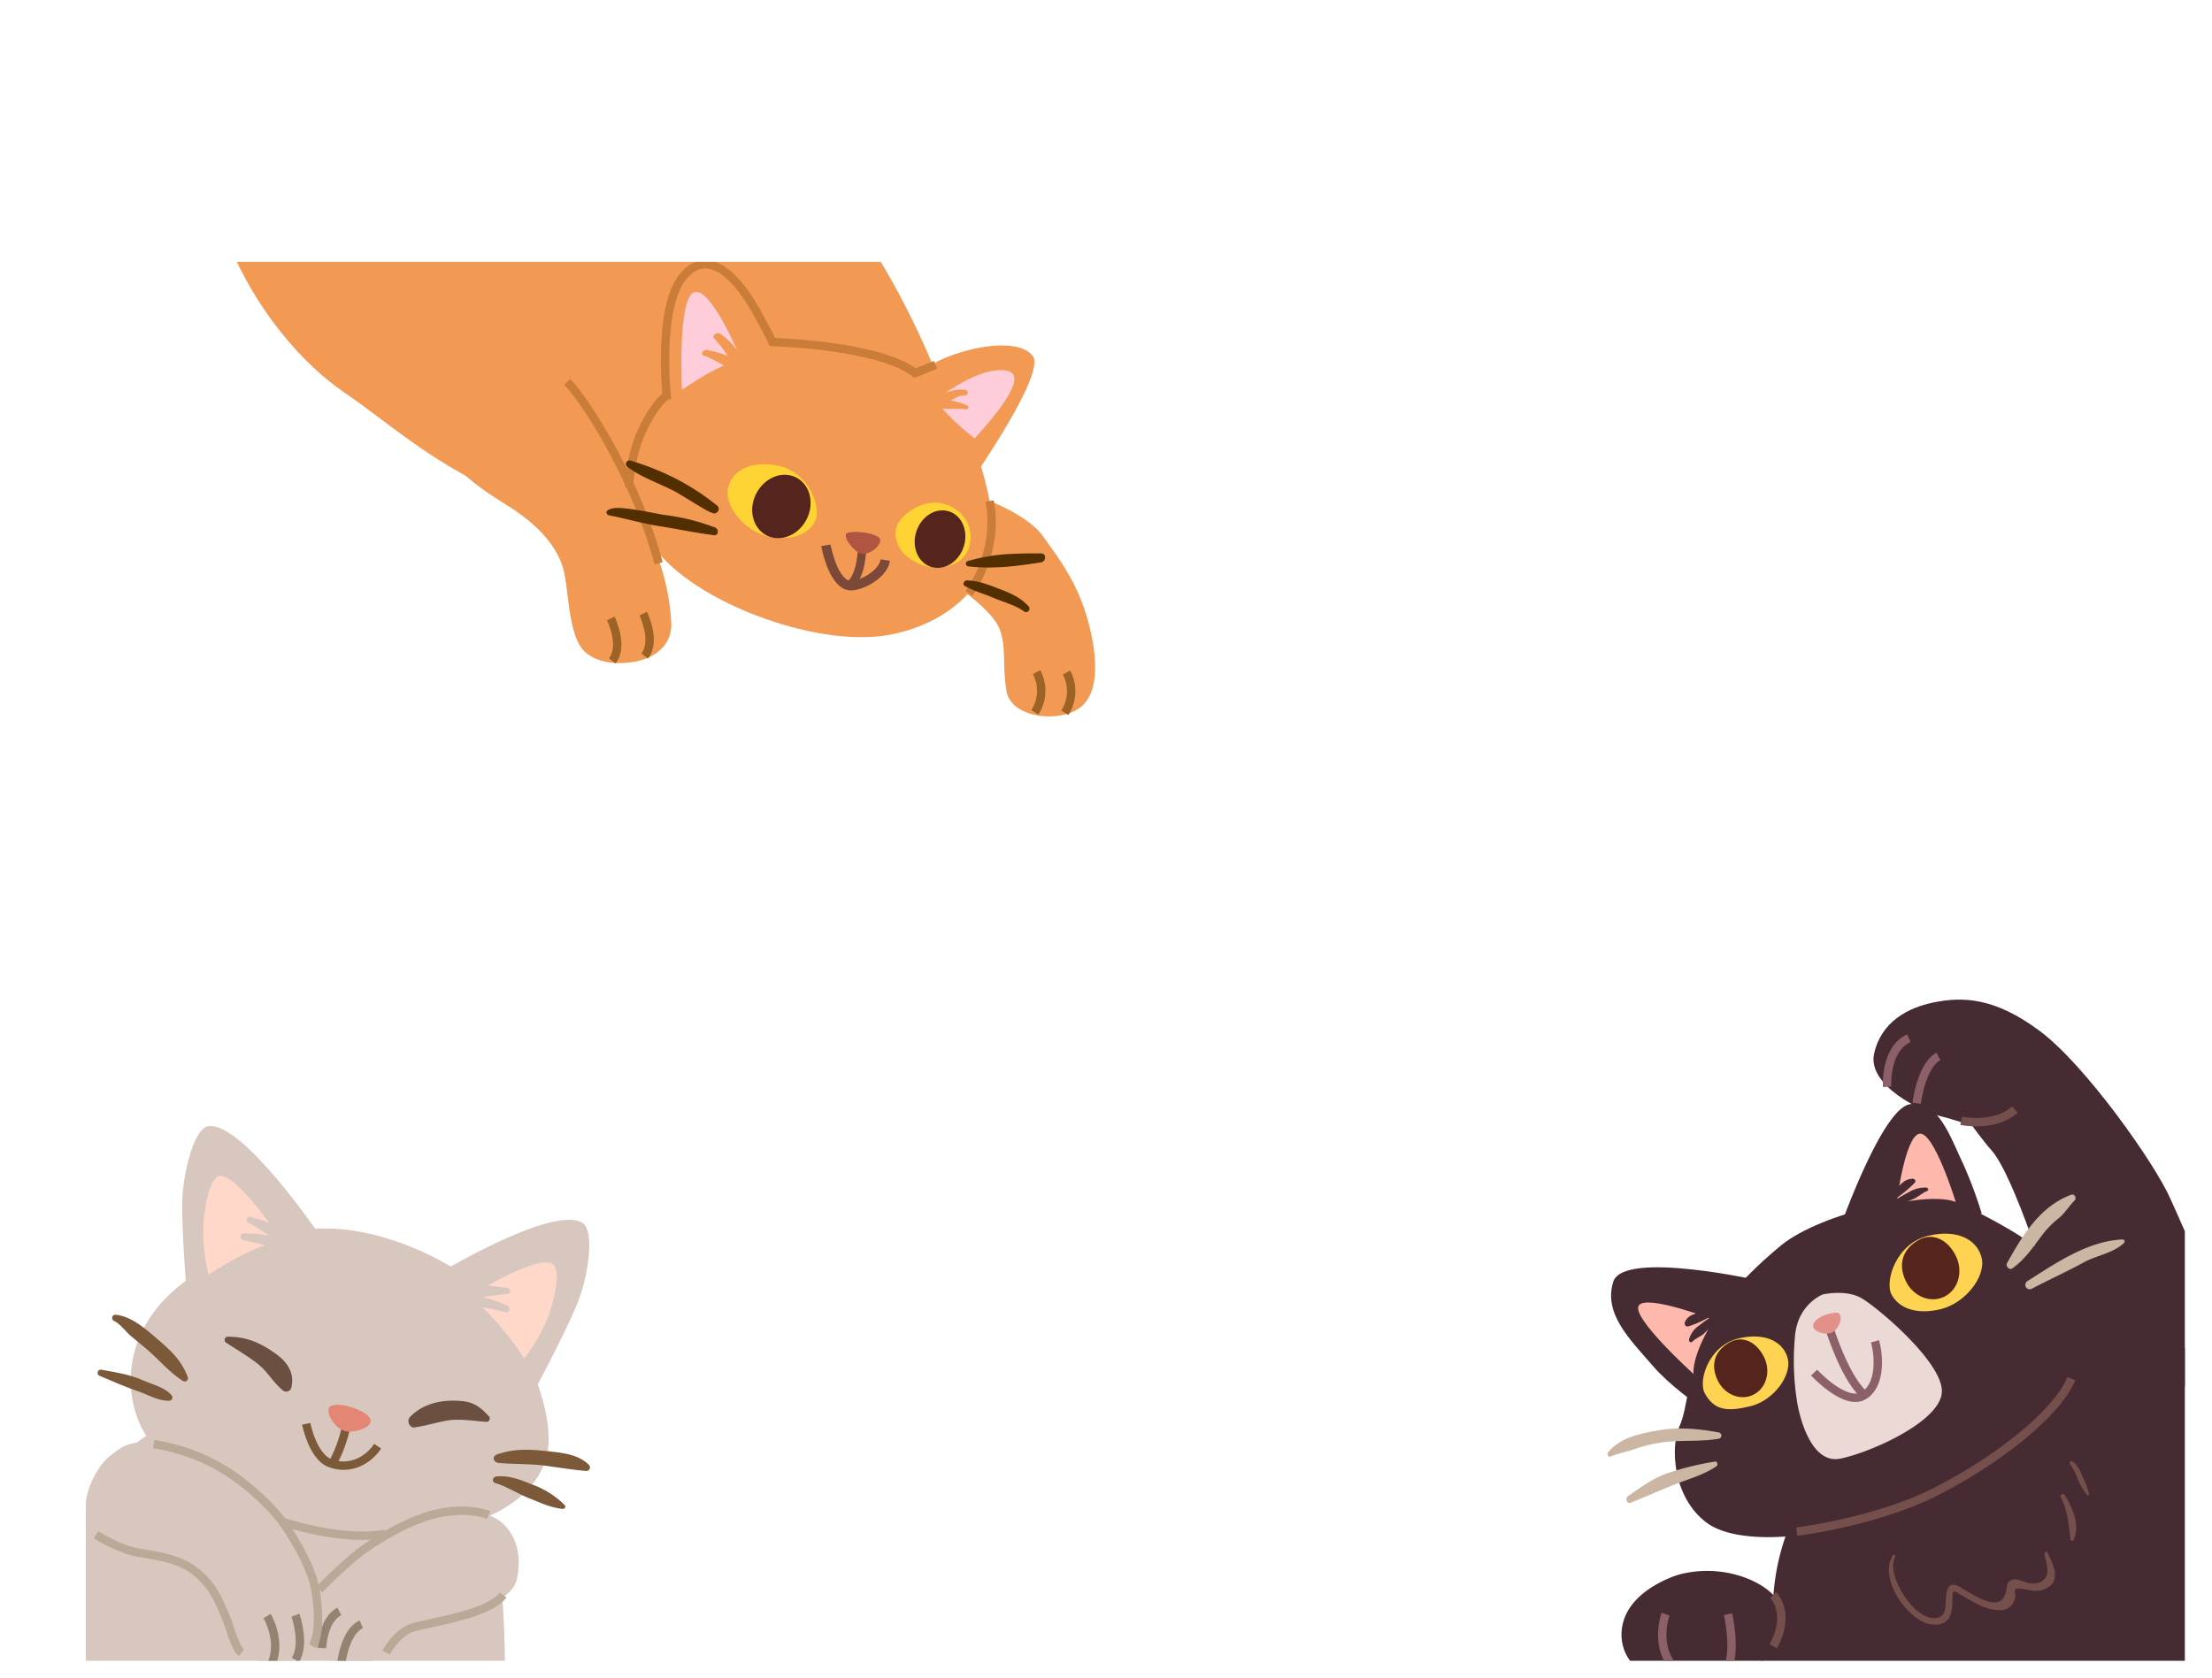 <svg xmlns="http://www.w3.org/2000/svg" xmlns:xlink="http://www.w3.org/1999/xlink" viewBox="0 0 790.37 599.61"><defs><style>.cls-1,.cls-10,.cls-13,.cls-14,.cls-18,.cls-24,.cls-25,.cls-26,.cls-28,.cls-5,.cls-9{fill:none;}.cls-2{clip-path:url(#clip-path);}.cls-3{fill:#d7c7bf;}.cls-4{fill:#ffd8ca;}.cls-5{stroke:#7c5938;}.cls-10,.cls-13,.cls-14,.cls-18,.cls-24,.cls-25,.cls-26,.cls-28,.cls-5,.cls-9{stroke-miterlimit:10;}.cls-10,.cls-13,.cls-14,.cls-18,.cls-24,.cls-25,.cls-26,.cls-5,.cls-9{stroke-width:3px;}.cls-6{fill:#e38674;}.cls-7{fill:#6b4f40;}.cls-8{fill:#7c5938;}.cls-9{stroke:#bba997;}.cls-10{stroke:#938472;}.cls-11,.cls-15{fill:#462c32;}.cls-12{fill:#754f4b;}.cls-13,.cls-18{stroke:#8b6068;}.cls-14{stroke:#754f4b;}.cls-15,.cls-17,.cls-18,.cls-19{fill-rule:evenodd;}.cls-16{fill:#feb8ac;}.cls-17{fill:#ebd9d6;}.cls-19{fill:#e39089;}.cls-20{fill:#ffd352;}.cls-21{fill:#54241d;}.cls-22{fill:#cab6a2;}.cls-23{fill:#f29a54;}.cls-24{stroke:#9c6325;}.cls-25{stroke:#ca7d39;}.cls-26,.cls-28{stroke:#7c4838;}.cls-27{fill:#b05541;}.cls-28{stroke-width:3.37px;}.cls-29{fill:#ffccd9;}.cls-30{fill:#ffd334;}.cls-31{fill:#532f00;}</style><clipPath id="clip-path" transform="translate(30.67 93.58)"><rect class="cls-1" width="750" height="500"/></clipPath></defs><g id="Шар_2" data-name="Шар 2"><g id="OBJECTS"><g class="cls-2"><path class="cls-3" d="M27.84,417.75c-6.21-.33-18.31,9.06-28.44,30.39C-5,457.36-16,465.24-21.19,475.27a111,111,0,0,0-9.48,26.47H149.74s.33-49.54-9.8-61.92S34.05,418.08,27.84,417.75Z" transform="translate(30.67 93.58)"/><path class="cls-3" d="M92.22,345.84c-14.76-1.46-33.74,1.08-57.3,18.94S13.12,408,22.57,421.08,60,454.45,99.15,455.78s66-13.4,66.21-34.43-16.81-48.29-27-56.67C126.79,355.23,107.69,347.36,92.22,345.84Z" transform="translate(30.67 93.58)"/><path class="cls-3" d="M36.06,368.67s-1.8-21.29-1.62-32.32,4.37-26.75,9.32-27.44c12.32-1.73,40.36,39.76,40.36,39.76s-15,5.94-24.86,9.16S36.06,368.67,36.06,368.67Z" transform="translate(30.67 93.58)"/><path class="cls-4" d="M70.06,350s-15.65-23.86-22.14-23.27c-3.1.28-5.07,7.9-5.85,16C41.21,351.6,43.83,362,43.83,362S60.32,350.89,70.06,350Z" transform="translate(30.67 93.58)"/><path class="cls-3" d="M72.35,348c-2.95-3.84-9.18-5.26-13.41-6.7-1.16-.4-2.09,1.31-1,2,2.47,1.44,4.91,2.91,7.25,4.54.12.09.25.15.38.23a52,52,0,0,0-9.07-.84,1.24,1.24,0,0,0-.19,2.47,69,69,0,0,1,7.77,1.83,34.57,34.57,0,0,0,5,1.23Q70.65,350.31,72.35,348Z" transform="translate(30.67 93.58)"/><path class="cls-3" d="M161.41,401.32s10-18.67,14.13-28.81,6.33-26.25,1.94-29c-10.93-6.75-53.54,19.33-53.54,19.33s11.77,11.7,19.84,18.81S161.41,401.32,161.41,401.32Z" transform="translate(30.67 93.58)"/><path class="cls-4" d="M136.66,370s24.05-15.2,29.94-11.93c2.81,1.56,1.69,9.34-.73,17.05-2.65,8.45-9.17,16.8-9.17,16.8S145.49,374.91,136.66,370Z" transform="translate(30.67 93.58)"/><path class="cls-3" d="M135.3,367.2c4.27-2.27,10.7-.95,15.24-.49,1.25.13,1.46,2.07.17,2.2-2.89.28-5.76.59-8.61,1.1l-.44,0a56,56,0,0,1,8.87,3,1.23,1.23,0,0,1-.79,2.34,73.53,73.53,0,0,0-8-1.59,37.83,37.83,0,0,1-5.15-1C136.18,371,135.75,369.08,135.3,367.2Z" transform="translate(30.67 93.58)"/><path class="cls-5" d="M93.3,414.81a49.91,49.91,0,0,1-4.88,14.27" transform="translate(30.67 93.58)"/><path class="cls-5" d="M78.75,415.3s2.24,11.56,8.38,14,13,.13,17.15-6" transform="translate(30.67 93.58)"/><path class="cls-6" d="M87.5,408.94c2.7-1.52,11.53,1.09,13.76,4s-3.3,5.3-7.65,5.15S84.8,410.47,87.5,408.94Z" transform="translate(30.67 93.58)"/><path class="cls-7" d="M67.84,390.25c-5.53-3.93-10.33-6.07-17.13-6.09a1.16,1.16,0,0,0-.58,2.14c3.73,2.45,7.79,4.84,11.3,7.57s5.49,6.66,8.9,9.41a1.86,1.86,0,0,0,3.07-.81C74.72,397.17,72,393.23,67.84,390.25Z" transform="translate(30.67 93.58)"/><path class="cls-7" d="M144,412.61c-4.11-4.57-6.81-5.56-12.91-5.58-5.64,0-11.39,1.73-15.26,5.83-1.41,1.49,0,4.41,2.11,3.64l.05,0c3.69-.55,7.12-1.64,10.8-2.31,4.59-.85,9.76.14,14.39.4A1.16,1.16,0,0,0,144,412.61Z" transform="translate(30.67 93.58)"/><path class="cls-8" d="M36.46,398.73c-2.25-6.2-6.35-9.85-11.32-14.1-4-3.44-9.12-7.91-14.63-8.31a1.16,1.16,0,0,0-.58,2.14c2.4,1.11,4.18,3.76,6.16,5.45,2.19,1.87,4.46,3.63,6.61,5.55,4.14,3.71,7.36,7.58,12.07,10.57A1.16,1.16,0,0,0,36.46,398.73Z" transform="translate(30.67 93.58)"/><path class="cls-8" d="M30.61,405.09c-2.33-2.81-7-3.93-10.28-5.37-4.78-2.1-9.62-2.8-14.74-3.75A1.15,1.15,0,0,0,5,398.19c4.53,1.9,9,3.88,13.68,5.49,3.54,1.22,7.32,3.5,11.14,3.37A1.16,1.16,0,0,0,30.61,405.09Z" transform="translate(30.67 93.58)"/><path class="cls-8" d="M179.81,430.07c-3.22-3.45-8.52-4.3-13.32-4.82-6.7-.73-12.56-1.31-18.79.76a1.75,1.75,0,0,0-.75.2l-.38.2c-1.57.84-.74,2.7.87,2.86,5.55.55,11.18.26,16.69,1,2.5.35,12,1.78,14.71,1.86A1.23,1.23,0,0,0,179.81,430.07Z" transform="translate(30.67 93.58)"/><path class="cls-8" d="M171.07,444.32A31.34,31.34,0,0,0,159.5,437c-4.15-1.66-8.06-3.3-12.71-2.89-1.52.14-1.88,2-.37,2.41,4,1.2,7.86,3.73,11.78,5.3,4.22,1.68,7.35,3.27,12,3.9C171.06,445.8,171.73,445,171.07,444.32Z" transform="translate(30.67 93.58)"/><path class="cls-9" d="M70.32,450.35s21.25,7.19,36.61,4.25" transform="translate(30.67 93.58)"/><path class="cls-3" d="M122.28,449.13c-1.28.25-33.72,13.21-39.44,26.64-4.29,10.08-2.19,26.4,12,26s15.77-13.05,25.14-14.54,31.7-6.59,34-16.25c2.61-11.11-2.11-20.23-10-23S122.28,449.13,122.28,449.13Z" transform="translate(30.67 93.58)"/><path class="cls-10" d="M84.38,495.45s.32-10.13,6.21-13.07" transform="translate(30.67 93.58)"/><path class="cls-10" d="M91.24,501s1.31-11.44,7.19-14.06" transform="translate(30.67 93.58)"/><path class="cls-9" d="M83.4,474.54s9.81-10.26,17.32-15.36c8.17-5.56,18.63-11.12,28.1-12.42S144,447.91,144,447.91" transform="translate(30.67 93.58)"/><path class="cls-9" d="M107.25,497.09s3.6-6.87,9.16-8.83,27.45-4.57,32.68-11.76" transform="translate(30.67 93.58)"/><path class="cls-3" d="M8.55,426.82c5.46-4.23,8.94-7.62,26.15-1.31s25.65,13.35,37.62,28.67,15.39,34.63,7.52,42.15-21.44,6.16-26.26-3.22-5.33-20.61-16.45-26.43c-5.94-3.12-28.57-5.48-35.11-14C-3.69,445.17,3.1,431.05,8.55,426.82Z" transform="translate(30.67 93.58)"/><path class="cls-10" d="M64.77,484s5.23,8.83,1.63,17" transform="translate(30.67 93.58)"/><path class="cls-10" d="M74.9,483.69s3.59,10.13,0,16" transform="translate(30.67 93.58)"/><path class="cls-9" d="M24.24,422.57A68.39,68.39,0,0,1,51,432.7c12.75,8.5,19.28,17.65,19.28,17.65s10.13,14,11.77,24.51c0,0,2.61,13.73-1,19.94" transform="translate(30.67 93.58)"/><path class="cls-9" d="M3.65,454.93s7.84,5.23,15.69,6.53,15,2.29,20.92,7.52,7.51,10.46,9.47,14.71,3.27,11.44,5.89,13.4" transform="translate(30.67 93.58)"/><path class="cls-11" d="M610.7,447.31a81.42,81.42,0,0,0-7.76,30.12C602,494.51,596.42,506,596.42,506H759.13s-.62-103.09-.93-111.79-50.62-14-50.62-14Z" transform="translate(30.67 93.58)"/><path class="cls-12" d="M700.93,461.31c-.23-.51-1.09-.26-1.06.29.14,1.84.8,3.43,1,5.28.49,4.25-3.11,6.3-7.08,5.23-2.29-.61-5.08-2.38-6.92,0a3,3,0,0,0-.49,1.76c-.44,3.39-1.88,5.93-5.71,5.14s-7.66-3.4-11-5.37c-4.46-2.63-5,1.58-5.11,5.33-.07,2-.06,4.64-2.49,5.51-3.47,1.25-7.56-1.9-9.59-4.14-3.54-3.89-8.54-12.19-6-17.53a.48.48,0,0,0-.83-.48c-5,8,4.37,21.69,12.08,24.27,3,1,7.18.69,8.42-2.71a15.47,15.47,0,0,0,.76-4.92c0-.95,0-1.89.09-2.83.12-2.09,2.47.06,3.16.44,4.56,2.54,8.88,5.57,14.33,5.32a5.31,5.31,0,0,0,4.78-6.64c-.57-2.31,5.34-.24,7-.26a8.24,8.24,0,0,0,5.85-2C705.46,469.89,702.29,464.37,700.93,461.31Z" transform="translate(30.67 93.58)"/><path class="cls-12" d="M707,440.71a.79.79,0,0,0-1.36.79c2.65,5,2.73,9.83,3.55,15.28a.57.57,0,0,0,1,.14C712.73,451.67,709.88,445.24,707,440.71Z" transform="translate(30.67 93.58)"/><path class="cls-12" d="M715.73,440.38a31.71,31.71,0,0,0-2.6-6.9c-.72-1.63-1.68-3.88-3.37-4.72a.64.64,0,0,0-.92.71l.06.3a.51.51,0,0,0,.42.39,25.15,25.15,0,0,1,2.42,4.91,23.85,23.85,0,0,0,3.33,5.69C715.35,441.09,715.8,440.73,715.73,440.38Z" transform="translate(30.67 93.58)"/><path class="cls-11" d="M660.08,264.73c10.55-2.18,22-1.86,38.19,10.25s41,47.2,46.58,59.93,19.87,40.36,13,61.79c-3.79,11.89-36,.62-36,.62s-12.73-4.66-16.15-16.46S689,326.52,680.88,317.52c-2.78-3.1-6.83-8.7-6.83-8.7s-6.9-2.39-11.18-3.41c-6.52-1.56-26.39-10.87-23.91-22.36S651.22,266.55,660.08,264.73Z" transform="translate(30.67 93.58)"/><path class="cls-13" d="M643.62,294.85s-.93-13.35,7.76-17.39" transform="translate(30.67 93.58)"/><path class="cls-13" d="M654.18,300.75s1.55-13.35,7.76-16.77" transform="translate(30.67 93.58)"/><path class="cls-14" d="M670.1,307s11.6,2.6,19.21-4" transform="translate(30.67 93.58)"/><path class="cls-11" d="M569.16,469.21s-16.83,4.81-19.94,17.33c-2.55,10.33,4.8,20.16,16.25,19.46a192.78,192.78,0,0,0,29.91-4.25c7.75-1.76,11.08-12.73,10.34-20.16S587.62,464.26,569.16,469.21Z" transform="translate(30.67 93.58)"/><path class="cls-13" d="M564.44,483.33s-5,13.67,5.59,21.43" transform="translate(30.67 93.58)"/><path class="cls-13" d="M586.79,483.33s2.8,12.73,0,18.63" transform="translate(30.67 93.58)"/><path class="cls-14" d="M602.94,476.5s6.52,6.52,0,18.32" transform="translate(30.67 93.58)"/><path class="cls-15" d="M606.34,351.05s-20.63,16.15-27.41,31.37-6.46,27.32-9.54,33.84-2.82,25.11,9.85,34.47,48.65,5.28,74.83-8.07,60-35.09,60.66-59-24-36.33-40.65-45S619.67,340.57,606.34,351.05Z" transform="translate(30.67 93.58)"/><path class="cls-11" d="M545.75,364.55C542.22,376,551.68,385.1,560,394.7c6,6.95,15.52,13.5,15.52,13.5L598,364.11S549.29,353.14,545.75,364.55Z" transform="translate(30.67 93.58)"/><path class="cls-16" d="M574.42,397.47s-22.25-20.12-19.56-24.4,26.84,5.09,26.84,5.09S574.1,389.71,574.42,397.47Z" transform="translate(30.67 93.58)"/><path class="cls-11" d="M581.74,373c-2,.92-4,2-6,2.71-1.88.7-3.32,1.08-4.3,3.06-.43.86.12,2,1.1,1.69,3.69-1,7-3,10.45-4.85A1.44,1.44,0,0,0,581.74,373Z" transform="translate(30.67 93.58)"/><path class="cls-11" d="M584.2,375a58.27,58.27,0,0,0-7.79,5.19,8.94,8.94,0,0,0-3.57,4.94c-.15.74.6,1.4,1.21.79,1.22-1.24,2.9-1.72,4.18-2.92a62.42,62.42,0,0,1,6.91-6C586.31,376.22,585.49,374.36,584.2,375Z" transform="translate(30.67 93.58)"/><path class="cls-11" d="M651.69,301.1c10.13-1.72,14.34,11.31,19.16,21.44a152.54,152.54,0,0,1,6.57,17.62l-51.07,6.22S641.56,302.83,651.69,301.1Z" transform="translate(30.67 93.58)"/><path class="cls-16" d="M668.13,336s-7.79-25.43-13-24.37S647,336.47,647,336.47,661.18,333.34,668.13,336Z" transform="translate(30.67 93.58)"/><path class="cls-11" d="M642.22,334.94c1.8-1.46,3.69-2.87,5.36-4.42s2.58-2.56,4.86-2.82c1-.11,1.73.7,1,1.47-2.71,2.9-6.1,5.21-9.43,7.62C642.4,338,640.73,336.15,642.22,334.94Z" transform="translate(30.67 93.58)"/><path class="cls-11" d="M642.93,337.7a74.11,74.11,0,0,1,8.47-5.2,11.09,11.09,0,0,1,6.23-1.62c.74.1,1,.95.14,1.29-1.72.69-3,2-4.67,2.75a82.37,82.37,0,0,0-8.79,4.2C643,339.89,641.69,338.62,642.93,337.7Z" transform="translate(30.67 93.58)"/><path class="cls-14" d="M611.32,453.84s28.26-3.42,49.69-14.29,43.16-27.63,48.44-40.37" transform="translate(30.67 93.58)"/><path class="cls-17" d="M620.64,369.06s-9,3.42-9.94,14.91a94.13,94.13,0,0,0,.62,22.67c.62,4.65,4.66,23.28,15.53,21.11s36-13.35,36.33-23.91-23.29-30.43-28.88-33.53S620.64,369.06,620.64,369.06Z" transform="translate(30.67 93.58)"/><path class="cls-18" d="M622.81,380.55s5.28,17.39,12.11,23.91" transform="translate(30.67 93.58)"/><path class="cls-18" d="M617.53,397s10.87,11.8,17.39,8.38,5.9-14.28,4.35-19.56" transform="translate(30.67 93.58)"/><path class="cls-19" d="M617.22,379.88c.56-2.29,4.53-4,7.94-4.3s1.69,5.9-1.42,7.15C621.17,383.76,616.66,382.18,617.22,379.88Z" transform="translate(30.67 93.58)"/><path class="cls-20" d="M645.24,369.19c-2.64-4.78,1.61-18.42,13.16-21.11,10.51-2.45,17.45,1.49,19,7.94s-5.61,16-14.4,18.24S647.87,374,645.24,369.19Z" transform="translate(30.67 93.58)"/><path class="cls-21" d="M668.18,355.31c2.71,5.49.9,12-4,14.5s-11.13.1-13.83-5.4-1.69-11,4-14.5S665.48,349.81,668.18,355.31Z" transform="translate(30.67 93.58)"/><path class="cls-20" d="M578.42,404.3c-2.38-4.46,1.49-17,12.17-19.53,9.72-2.27,16.15,1.38,17.55,7.35S603,407,594.83,409,581.82,410.67,578.42,404.3Z" transform="translate(30.67 93.58)"/><path class="cls-21" d="M599.64,391.46c2.51,5.08.83,11.09-3.73,13.41s-10.29.1-12.79-5-1.56-10.16,3.73-13.41S597.14,386.38,599.64,391.46Z" transform="translate(30.67 93.58)"/><path class="cls-22" d="M583.66,418.44c-7.26-1.41-14.74-2.07-22.09-.74-6.25,1.12-13.24,2.45-17.63,7.75-.52.63,0,1.92.85,1.56,2.68-1.14,5.6-1.64,8.36-2.6a51.81,51.81,0,0,1,10.74-2.55c6.64-.81,13.15-.08,19.77-1.27A1.15,1.15,0,0,0,583.66,418.44Z" transform="translate(30.67 93.58)"/><path class="cls-22" d="M582.15,428.81a97.48,97.48,0,0,0-16.3,3.94c-5.47,1.67-10.1,5.15-14.82,8.4-1.11.76-.41,2.91.94,2.37,5-2,10-4.2,15-6.25,5.46-2.22,10.55-3.41,15.57-6.73C583.26,430.09,583.06,428.7,582.15,428.81Z" transform="translate(30.67 93.58)"/><path class="cls-22" d="M709.43,333.42c-11.19,4.15-17.4,14.49-22.93,24.38-.64,1.15.72,2.77,1.92,1.91,4.32-3.09,7.09-7.19,10.25-11.4a33.41,33.41,0,0,1,6.07-6.33c2.32-1.83,3.8-4.44,5.88-6.52C711.44,334.64,710.62,333,709.43,333.42Z" transform="translate(30.67 93.58)"/><path class="cls-22" d="M727.77,349.42c-12.42.51-23.86,8.44-34,14.87a1.57,1.57,0,0,0,1.59,2.71c6.16-3.22,12.5-6.11,18.61-9.43,4.66-2.54,10.47-3.23,14.31-6.95A.71.71,0,0,0,727.77,349.42Z" transform="translate(30.67 93.58)"/><path class="cls-23" d="M108.1-92.15C89.63-87.94,41.84-29.22,51.21-6.21c9.44,23.17,26,42.64,41.17,52.94s30,24.25,54.86,35.5S318.9,87.67,318.9,87.67,308.51,33.86,274.53-14.68c-16.95-24.21-61.9-60.76-82.91-68.39S126.58-96.35,108.1-92.15Z" transform="translate(30.67 93.58)"/><path class="cls-23" d="M125.19,61.26c4.77,12.5,14,18.62,26.09,26.26s18.2,16.09,19.73,24,1.79,22,6.78,27.32,14.7,5.36,21.17,3.36,10.57-6.9,10.21-13.21a80.45,80.45,0,0,0-6.61-27.87c-5.27-12.65-17.08-42.55-27.82-54.5-10.33-11.51-20-19.32-36.28-14.57S120.42,48.76,125.19,61.26Z" transform="translate(30.67 93.58)"/><path class="cls-24" d="M187.58,127.47s4.8,9.79.52,15.17" transform="translate(30.67 93.58)"/><path class="cls-24" d="M199.15,125.73s4.8,9.79.52,15.17" transform="translate(30.67 93.58)"/><path class="cls-23" d="M317.61,83.43S335.77,89.34,341.93,98s13.38,17.66,17.08,34c2.54,11.23,2.55,22-3.28,26.94-7.32,6.19-25.24,4.21-26.8-5.57s.1-15.22-2.42-22.08-16.25-16-16.25-16Z" transform="translate(30.67 93.58)"/><path class="cls-24" d="M339.71,146.65a14.21,14.21,0,0,1-.62,14.38" transform="translate(30.67 93.58)"/><path class="cls-24" d="M350.41,146.81a14.16,14.16,0,0,1-.62,14.37" transform="translate(30.67 93.58)"/><path class="cls-23" d="M261.24,29.84c-9.44-1-31.29-4.3-50.71,14.9s-21.41,40.34-6,59.16,58.55,34.66,84,29.14S326.69,108.86,324,91.53s-9.25-38.65-21.25-48.78S270.69,30.85,261.24,29.84Z" transform="translate(30.67 93.58)"/><path class="cls-25" d="M315.54,118.5s10.95-14.44,7.38-33" transform="translate(30.67 93.58)"/><path class="cls-26" d="M277.33,102.59s-.06,9.72-4.49,13" transform="translate(30.67 93.58)"/><path class="cls-27" d="M271.59,97.35c.66-1.75,13.13-.59,12.25,2.53s-5.2,5.16-7.26,4.3S270.92,99.09,271.59,97.35Z" transform="translate(30.67 93.58)"/><path class="cls-28" d="M264.43,101.31s2.17,12.44,7.81,14.3c3.12,1,12.44-3.22,13.43-9" transform="translate(30.67 93.58)"/><path class="cls-23" d="M338.43,33.81c-4.42-6.25-19.68-4.24-31.12.4C299,37.59,291.92,44.3,291.92,44.3l25.61,32.28S342.85,40.05,338.43,33.81Z" transform="translate(30.67 93.58)"/><path class="cls-29" d="M304.44,48.76s12-9.35,21.17-10,6.32,5.37,2.94,10.77-11,13.6-11,13.6S303.72,52.39,304.44,48.76Z" transform="translate(30.67 93.58)"/><path class="cls-23" d="M301.07,51.09a5.48,5.48,0,0,1,.93-.64,12.82,12.82,0,0,1,5.41-3.77c2.08-.66,5-1.4,7.13-.79,1.06.3.57,1.88-.48,1.83-1.54-.07-3.6,1-5.1,1.85a19.61,19.61,0,0,1,6,1.83c.61.32.49,1.43-.34,1.31-2.34-.32-4.72-.07-7.09-.16a18.88,18.88,0,0,0-6.46.74C301.1,52.55,301.1,51.82,301.07,51.09Z" transform="translate(30.67 93.58)"/><path class="cls-23" d="M209,53.4s-3.76-18.07-1.74-28.69S212,1.91,221.21.52s28.58,34.53,28.58,34.53S215.3,45,209,53.4Z" transform="translate(30.67 93.58)"/><path class="cls-29" d="M234.4,35.44S223.67,9.06,217.48,10.83,213,45.77,213,45.77,228.1,35.05,234.4,35.44Z" transform="translate(30.67 93.58)"/><path class="cls-23" d="M232.69,40c1.29-1,2.61-1.89,4-2.78A20.31,20.31,0,0,0,234,33.1a35.65,35.65,0,0,0-7.14-7.29c-1.28-1-3.39.61-2.3,1.68a37.29,37.29,0,0,1,4.77,6.16,26.52,26.52,0,0,0-3.71-1.27,18.26,18.26,0,0,0-3.2-.73c-.75-.51-2.35.22-2.19,1.13l0,.18a1.11,1.11,0,0,0,1.17.72c.16,0,2,1,2.53,1.2,1.49.64,2.88,1.52,4.29,2.26,1.14.6,1.78,1.62,2.95,2.19A15.06,15.06,0,0,0,232.69,40Z" transform="translate(30.67 93.58)"/><path class="cls-25" d="M194.08,80.56s.26-11.7,5.3-21.57,8.16-11.07,8.16-11.07-3.43-32.21,6.23-43.13S234,8.45,237.87,14.85s7.5,13.82,7.5,13.82,38,1,50.95,11.12l7.26-3" transform="translate(30.67 93.58)"/><path class="cls-25" d="M172,42.89c8.3,8.79,25.45,37.4,32.65,64.87" transform="translate(30.67 93.58)"/><path class="cls-30" d="M260.57,92.73c2.4-4.65-2.05-17.59-13.19-19.85-10.13-2.06-16.67,1.91-17.95,8.13s5.81,15.2,14.29,17.08S258.18,97.38,260.57,92.73Z" transform="translate(30.67 93.58)"/><path class="cls-21" d="M257.88,91.3c2.56-5.87.46-12.37-4.69-14.51s-11.41.89-14,6.77-.45,12.37,4.7,14.52S255.33,97.18,257.88,91.3Z" transform="translate(30.67 93.58)"/><path class="cls-30" d="M308.48,87.18c7.77,3.57,8.93,10.92,6.55,16.24s-10.61,7.43-17.21,4.56-9.21-7.84-8.38-12.54S299.93,83.25,308.48,87.18Z" transform="translate(30.67 93.58)"/><path class="cls-21" d="M313.84,101.27c-1.51,5.55-6.61,9.08-11.38,7.89s-7.4-6.66-5.88-12.22,6.61-9.08,11.38-7.88S315.36,95.72,313.84,101.27Z" transform="translate(30.67 93.58)"/><path class="cls-31" d="M341.12,107.44c-8.67,1.32-16.54,2.45-25.77,1.42-1-.11-1.23-1.6-.3-1.88a65.39,65.39,0,0,1,13.8-2.49c3.83-.22,8.29-.36,12.56-.26,2,0,1.65,3.16-.29,3.21Z" transform="translate(30.67 93.58)"/><path class="cls-31" d="M335.29,125c-3.2-2.36-7.38-3.35-11-4.91-3.43-1.47-6.95-2.42-10.23-4.23-1-.54-.22-2,.73-2,4.24.08,8.23,1.72,12.14,3.24s7.18,3,10,6.11a1.24,1.24,0,0,1-1.61,1.82Z" transform="translate(30.67 93.58)"/><path class="cls-31" d="M194.48,71A97.65,97.65,0,0,1,210,77.09a85.4,85.4,0,0,1,15.72,10.16,1.48,1.48,0,0,1-.1,2.2l-.21.16a1.43,1.43,0,0,1-1.7.08c-1.89-.47-10.73-6.35-13.64-7.83-6.46-3.28-11.6-4.8-16.65-8.66A1.26,1.26,0,0,1,194.48,71Z" transform="translate(30.67 93.58)"/><path class="cls-31" d="M188.41,88.09c3.66-.72,15,1.89,18.32,2.37A75.85,75.85,0,0,1,224.91,95c1.35.56,1.18,2.91-.46,2.7-6.54-.82-12.9-2.18-19.41-3.21S194,92,187,90.62C186.17,90.45,184.75,88.81,188.41,88.09Z" transform="translate(30.67 93.58)"/></g></g></g></svg>